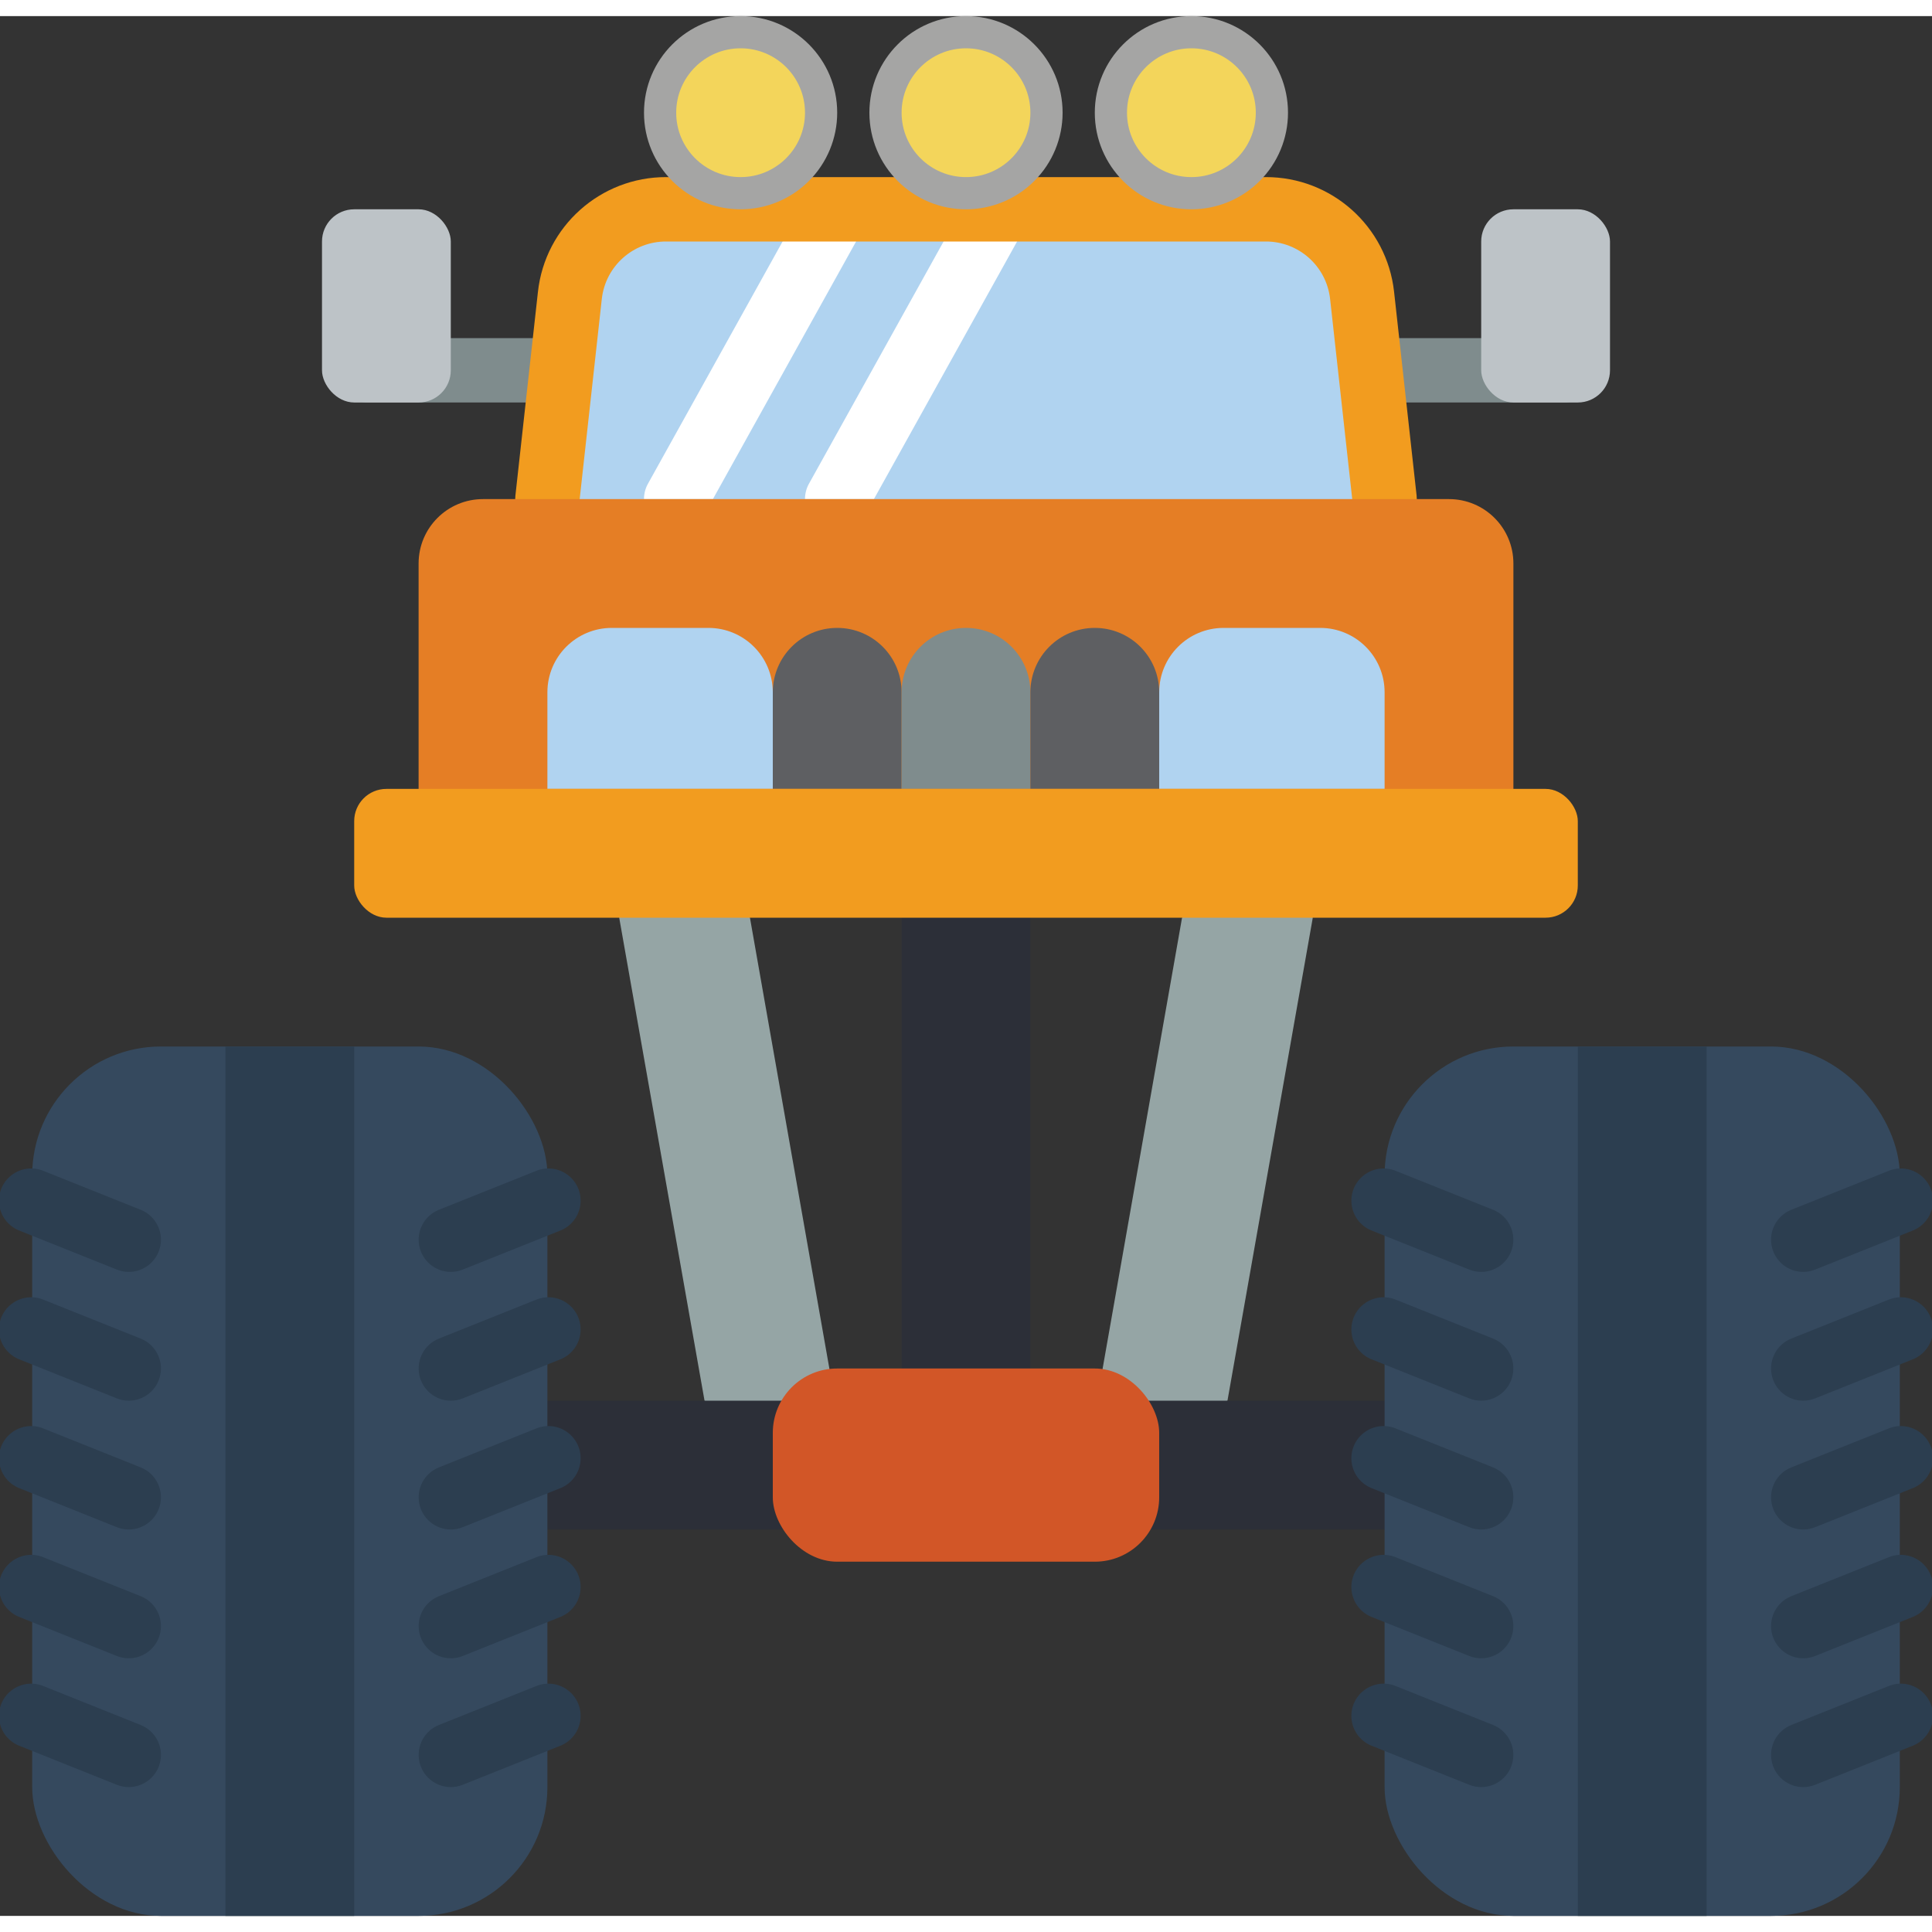 <?xml version="1.0" encoding="UTF-8"?>
<svg xmlns="http://www.w3.org/2000/svg" xmlns:xlink="http://www.w3.org/1999/xlink" width="512" height="512" viewBox="0 0 60 59" version="1.1"><rect x="0" y="0" width="60" height="59" fill="#333333" stroke="none"/><!-- Generator: Sketch 51.3 (57544) - http://www.bohemiancoding.com/sketch --><title>038 - Monster Truck</title><desc>Created with Sketch.</desc><defs/><g id="Page-1" stroke="none" stroke-width="1" fill="none" fill-rule="evenodd"><g id="038---Monster-Truck" transform="translate(-1, 0)" fill-rule="nonzero"><path d="M21,12 L12.44,12 C11.888,12 11.44,11.552 11.44,11 C11.44,10.448 11.888,10 12.44,10 L21,10 C21.552,10 22,10.448 22,11 C22,11.552 21.552,12 21,12 Z" id="Shape" fill="#7F8C8D"/><path d="M49.56,12 L41,12 C40.448,12 40,11.552 40,11 C40,10.448 40.448,10 41,10 L49.56,10 C50.112,10 50.56,10.448 50.56,11 C50.56,11.552 50.112,12 49.56,12 Z" id="Shape" fill="#7F8C8D"/><rect id="Rectangle-path" fill="#BDC3C7" x="11" y="6" width="4" height="6" rx="1"/><rect id="Rectangle-path" fill="#BDC3C7" x="47" y="6" width="4" height="6" rx="1"/><path d="M44,15 L35.167,17 L26.417,17 L18,15 L18.7,8.67 C18.872,7.149 20.159,6 21.69,6 L40.31,6 C41.841,6 43.128,7.149 43.3,8.67 L44,15 Z" id="Shape" fill="#B0D3F0"/><path d="M28,6 C28.001,6.172 27.956,6.341 27.87,6.49 L23.14,15 L21,15 C20.999,14.828 21.044,14.659 21.13,14.51 L25.86,6 L28,6 Z" id="Shape" fill="#FFFFFF"/><path d="M33,6 C33.001,6.172 32.956,6.341 32.87,6.49 L28.14,15 L26,15 C25.999,14.828 26.044,14.659 26.13,14.51 L30.86,6 L33,6 Z" id="Shape" fill="#FFFFFF"/><path d="M44,16 C43.491,16 43.063,15.616 43.007,15.11 L42.307,8.78 C42.192,7.763 41.33,6.996 40.307,7 L21.69,7 C20.666,6.996 19.804,7.764 19.69,8.781 L18.99,15.11 C18.965,15.375 18.834,15.618 18.626,15.784 C18.419,15.951 18.154,16.026 17.89,15.994 C17.343,15.933 16.948,15.442 17.006,14.894 L17.706,8.564 C17.929,6.533 19.647,4.996 21.69,5 L40.31,5 C42.352,4.996 44.069,6.53 44.294,8.559 L44.994,14.89 C45.052,15.438 44.657,15.929 44.11,15.99 C44.074,15.995 44.037,15.999 44,16 Z" id="Shape" fill="#F29C1F"/><path d="M16,15 L46,15 C47.105,15 48,15.895 48,17 L48,25 L14,25 L14,17 C14,15.895 14.895,15 16,15 Z" id="Shape" fill="#E57E25"/><path d="M27,19 C28.105,19 29,19.895 29,21 L29,24 L25,24 L25,21 C25,19.895 25.895,19 27,19 Z" id="Shape" fill="#5E5F62"/><path d="M31,19 C32.105,19 33,19.895 33,21 L33,24 L29,24 L29,21 C29,19.895 29.895,19 31,19 Z" id="Shape" fill="#7F8C8D"/><path d="M35,19 C36.105,19 37,19.895 37,21 L37,24 L33,24 L33,21 C33,19.895 33.895,19 35,19 Z" id="Shape" fill="#5E5F62"/><path d="M20,19 L23,19 C24.105,19 25,19.895 25,21 L25,24 L18,24 L18,21 C18,19.895 18.895,19 20,19 Z" id="Shape" fill="#B0D3F0"/><path d="M39,19 L42,19 C43.105,19 44,19.895 44,21 L44,24 L37,24 L37,21 C37,19.895 37.895,19 39,19 Z" id="Shape" fill="#B0D3F0"/><polyline id="Shape" fill="#2C2F38" points="29 25.708 29 44.583 33 44.583 33 25.708"/><polygon id="Shape" fill="#95A5A5" points="24.29 28 26.76 42.02 26.833 45.292 22.88 43 20.23 28 22.125 25.5"/><polygon id="Shape" fill="#95A5A5" points="37.71 28 35.24 42.02 36 44.417 39.12 43 41.77 28 39.833 25.833"/><rect id="Rectangle-path" fill="#F29C1F" x="12" y="24" width="38" height="4" rx="1"/><polygon id="Shape" fill="#2C2F38" points="24.564 43 16.583 43 16.583 47 24.564 47 37.144 47 45.125 47 45.125 43 37.144 43"/><rect id="Rectangle-path" fill="#35495E" x="2" y="32" width="16" height="27" rx="4"/><path d="M5,39 C4.873,39 4.747,38.976 4.629,38.928 L1.629,37.728 C1.285,37.604 1.036,37.302 0.98,36.941 C0.924,36.58 1.069,36.217 1.359,35.995 C1.648,35.772 2.037,35.725 2.371,35.872 L5.371,37.072 C5.815,37.25 6.071,37.719 5.98,38.189 C5.89,38.659 5.479,38.999 5,39 Z" id="Shape" fill="#2C3E50"/><path d="M5,43 C4.873,43 4.747,42.976 4.629,42.928 L1.629,41.728 C1.285,41.604 1.036,41.302 0.98,40.941 C0.924,40.58 1.069,40.217 1.359,39.995 C1.648,39.772 2.037,39.725 2.371,39.872 L5.371,41.072 C5.815,41.25 6.071,41.719 5.98,42.189 C5.89,42.659 5.479,42.999 5,43 Z" id="Shape" fill="#2C3E50"/><path d="M5,47 C4.873,47 4.747,46.976 4.629,46.928 L1.629,45.728 C1.285,45.604 1.036,45.302 0.98,44.941 C0.924,44.58 1.069,44.217 1.359,43.995 C1.648,43.772 2.037,43.725 2.371,43.872 L5.371,45.072 C5.815,45.25 6.071,45.719 5.98,46.189 C5.89,46.659 5.479,46.999 5,47 Z" id="Shape" fill="#2C3E50"/><path d="M5,51 C4.873,51 4.747,50.976 4.629,50.928 L1.629,49.728 C1.285,49.604 1.036,49.302 0.98,48.941 C0.924,48.58 1.069,48.217 1.359,47.995 C1.648,47.772 2.037,47.725 2.371,47.872 L5.371,49.072 C5.815,49.25 6.071,49.719 5.98,50.189 C5.89,50.659 5.479,50.999 5,51 Z" id="Shape" fill="#2C3E50"/><path d="M5,55 C4.873,55 4.747,54.976 4.629,54.928 L1.629,53.728 C1.285,53.604 1.036,53.302 0.98,52.941 C0.924,52.58 1.069,52.217 1.359,51.995 C1.648,51.772 2.037,51.725 2.371,51.872 L5.371,53.072 C5.815,53.25 6.071,53.719 5.98,54.189 C5.89,54.659 5.479,54.999 5,55 Z" id="Shape" fill="#2C3E50"/><path d="M15,39 C14.521,38.999 14.11,38.659 14.02,38.189 C13.929,37.719 14.185,37.25 14.629,37.072 L17.629,35.872 C17.963,35.725 18.352,35.772 18.641,35.995 C18.931,36.217 19.076,36.58 19.02,36.941 C18.964,37.302 18.715,37.604 18.371,37.728 L15.371,38.928 C15.253,38.976 15.127,39 15,39 Z" id="Shape" fill="#2C3E50"/><path d="M15,43 C14.521,42.999 14.11,42.659 14.02,42.189 C13.929,41.719 14.185,41.25 14.629,41.072 L17.629,39.872 C17.963,39.725 18.352,39.772 18.641,39.995 C18.931,40.217 19.076,40.58 19.02,40.941 C18.964,41.302 18.715,41.604 18.371,41.728 L15.371,42.928 C15.253,42.976 15.127,43 15,43 Z" id="Shape" fill="#2C3E50"/><path d="M15,47 C14.521,46.999 14.11,46.659 14.02,46.189 C13.929,45.719 14.185,45.25 14.629,45.072 L17.629,43.872 C17.963,43.725 18.352,43.772 18.641,43.995 C18.931,44.217 19.076,44.58 19.02,44.941 C18.964,45.302 18.715,45.604 18.371,45.728 L15.371,46.928 C15.253,46.976 15.127,47 15,47 Z" id="Shape" fill="#2C3E50"/><path d="M15,51 C14.521,50.999 14.11,50.659 14.02,50.189 C13.929,49.719 14.185,49.25 14.629,49.072 L17.629,47.872 C17.963,47.725 18.352,47.772 18.641,47.995 C18.931,48.217 19.076,48.58 19.02,48.941 C18.964,49.302 18.715,49.604 18.371,49.728 L15.371,50.928 C15.253,50.976 15.127,51 15,51 Z" id="Shape" fill="#2C3E50"/><path d="M15,55 C14.521,54.999 14.11,54.659 14.02,54.189 C13.929,53.719 14.185,53.25 14.629,53.072 L17.629,51.872 C17.963,51.725 18.352,51.772 18.641,51.995 C18.931,52.217 19.076,52.58 19.02,52.941 C18.964,53.302 18.715,53.604 18.371,53.728 L15.371,54.928 C15.253,54.976 15.127,55 15,55 Z" id="Shape" fill="#2C3E50"/><rect id="Rectangle-path" fill="#2C3E50" x="8" y="32" width="4" height="27"/><rect id="Rectangle-path" fill="#35495E" x="44" y="32" width="16" height="27" rx="4"/><path d="M47,39 C46.873,39 46.747,38.976 46.629,38.928 L43.629,37.728 C43.285,37.604 43.036,37.302 42.98,36.941 C42.924,36.58 43.069,36.217 43.359,35.995 C43.648,35.772 44.037,35.725 44.371,35.872 L47.371,37.072 C47.815,37.25 48.071,37.719 47.98,38.189 C47.89,38.659 47.479,38.999 47,39 Z" id="Shape" fill="#2C3E50"/><path d="M47,43 C46.873,43 46.747,42.976 46.629,42.928 L43.629,41.728 C43.285,41.604 43.036,41.302 42.98,40.941 C42.924,40.58 43.069,40.217 43.359,39.995 C43.648,39.772 44.037,39.725 44.371,39.872 L47.371,41.072 C47.815,41.25 48.071,41.719 47.98,42.189 C47.89,42.659 47.479,42.999 47,43 Z" id="Shape" fill="#2C3E50"/><path d="M47,47 C46.873,47 46.747,46.976 46.629,46.928 L43.629,45.728 C43.285,45.604 43.036,45.302 42.98,44.941 C42.924,44.58 43.069,44.217 43.359,43.995 C43.648,43.772 44.037,43.725 44.371,43.872 L47.371,45.072 C47.815,45.25 48.071,45.719 47.98,46.189 C47.89,46.659 47.479,46.999 47,47 Z" id="Shape" fill="#2C3E50"/><path d="M47,51 C46.873,51 46.747,50.976 46.629,50.928 L43.629,49.728 C43.285,49.604 43.036,49.302 42.98,48.941 C42.924,48.58 43.069,48.217 43.359,47.995 C43.648,47.772 44.037,47.725 44.371,47.872 L47.371,49.072 C47.815,49.25 48.071,49.719 47.98,50.189 C47.89,50.659 47.479,50.999 47,51 Z" id="Shape" fill="#2C3E50"/><path d="M47,55 C46.873,55 46.747,54.976 46.629,54.928 L43.629,53.728 C43.285,53.604 43.036,53.302 42.98,52.941 C42.924,52.58 43.069,52.217 43.359,51.995 C43.648,51.772 44.037,51.725 44.371,51.872 L47.371,53.072 C47.815,53.25 48.071,53.719 47.98,54.189 C47.89,54.659 47.479,54.999 47,55 Z" id="Shape" fill="#2C3E50"/><path d="M57,39 C56.521,38.999 56.11,38.659 56.02,38.189 C55.929,37.719 56.185,37.25 56.629,37.072 L59.629,35.872 C59.963,35.725 60.352,35.772 60.641,35.995 C60.931,36.217 61.076,36.58 61.02,36.941 C60.964,37.302 60.715,37.604 60.371,37.728 L57.371,38.928 C57.253,38.976 57.127,39 57,39 Z" id="Shape" fill="#2C3E50"/><path d="M57,43 C56.521,42.999 56.11,42.659 56.02,42.189 C55.929,41.719 56.185,41.25 56.629,41.072 L59.629,39.872 C59.963,39.725 60.352,39.772 60.641,39.995 C60.931,40.217 61.076,40.58 61.02,40.941 C60.964,41.302 60.715,41.604 60.371,41.728 L57.371,42.928 C57.253,42.976 57.127,43 57,43 Z" id="Shape" fill="#2C3E50"/><path d="M57,47 C56.521,46.999 56.11,46.659 56.02,46.189 C55.929,45.719 56.185,45.25 56.629,45.072 L59.629,43.872 C59.963,43.725 60.352,43.772 60.641,43.995 C60.931,44.217 61.076,44.58 61.02,44.941 C60.964,45.302 60.715,45.604 60.371,45.728 L57.371,46.928 C57.253,46.976 57.127,47 57,47 Z" id="Shape" fill="#2C3E50"/><path d="M57,51 C56.521,50.999 56.11,50.659 56.02,50.189 C55.929,49.719 56.185,49.25 56.629,49.072 L59.629,47.872 C59.963,47.725 60.352,47.772 60.641,47.995 C60.931,48.217 61.076,48.58 61.02,48.941 C60.964,49.302 60.715,49.604 60.371,49.728 L57.371,50.928 C57.253,50.976 57.127,51 57,51 Z" id="Shape" fill="#2C3E50"/><path d="M57,55 C56.521,54.999 56.11,54.659 56.02,54.189 C55.929,53.719 56.185,53.25 56.629,53.072 L59.629,51.872 C59.963,51.725 60.352,51.772 60.641,51.995 C60.931,52.217 61.076,52.58 61.02,52.941 C60.964,53.302 60.715,53.604 60.371,53.728 L57.371,54.928 C57.253,54.976 57.127,55 57,55 Z" id="Shape" fill="#2C3E50"/><rect id="Rectangle-path" fill="#2C3E50" x="50" y="32" width="4" height="27"/><rect id="Rectangle-path" fill="#D25627" x="25" y="42" width="12" height="6" rx="2"/><circle id="Oval" fill="#A5A5A4" cx="24" cy="3" r="2"/><path d="M24,6 C22.343,6 21,4.657 21,3 C21,1.343 22.343,3.04359188e-16 24,0 C25.657,-3.04359188e-16 27,1.343 27,3 C27,3.796 26.684,4.559 26.121,5.121 C25.559,5.684 24.796,6 24,6 Z M24,2 C23.448,2 23,2.448 23,3 C23,3.552 23.448,4 24,4 C24.552,4 25,3.552 25,3 C25,2.735 24.895,2.48 24.707,2.293 C24.52,2.105 24.265,2 24,2 Z" id="Shape" fill="#A5A5A4"/><circle id="Oval" fill="#A5A5A4" cx="31" cy="3" r="2"/><path d="M31,6 C29.343,6 28,4.657 28,3 C28,1.343 29.343,3.04359188e-16 31,0 C32.657,-3.04359188e-16 34,1.343 34,3 C34,3.796 33.684,4.559 33.121,5.121 C32.559,5.684 31.796,6 31,6 Z M31,2 C30.448,2 30,2.448 30,3 C30,3.552 30.448,4 31,4 C31.552,4 32,3.552 32,3 C32,2.735 31.895,2.48 31.707,2.293 C31.52,2.105 31.265,2 31,2 Z" id="Shape" fill="#A5A5A4"/><circle id="Oval" fill="#A5A5A4" cx="38" cy="3" r="2"/><path d="M38,6 C36.343,6 35,4.657 35,3 C35,1.343 36.343,3.04359188e-16 38,0 C39.657,-3.04359188e-16 41,1.343 41,3 C41,3.796 40.684,4.559 40.121,5.121 C39.559,5.684 38.796,6 38,6 Z M38,2 C37.448,2 37,2.448 37,3 C37,3.552 37.448,4 38,4 C38.552,4 39,3.552 39,3 C39,2.735 38.895,2.48 38.707,2.293 C38.52,2.105 38.265,2 38,2 Z" id="Shape" fill="#A5A5A4"/><circle id="Oval" fill="#F3D55B" cx="24" cy="3" r="2"/><circle id="Oval" fill="#F3D55B" cx="31" cy="3" r="2"/><circle id="Oval" fill="#F3D55B" cx="38" cy="3" r="2"/></g></g></svg>
